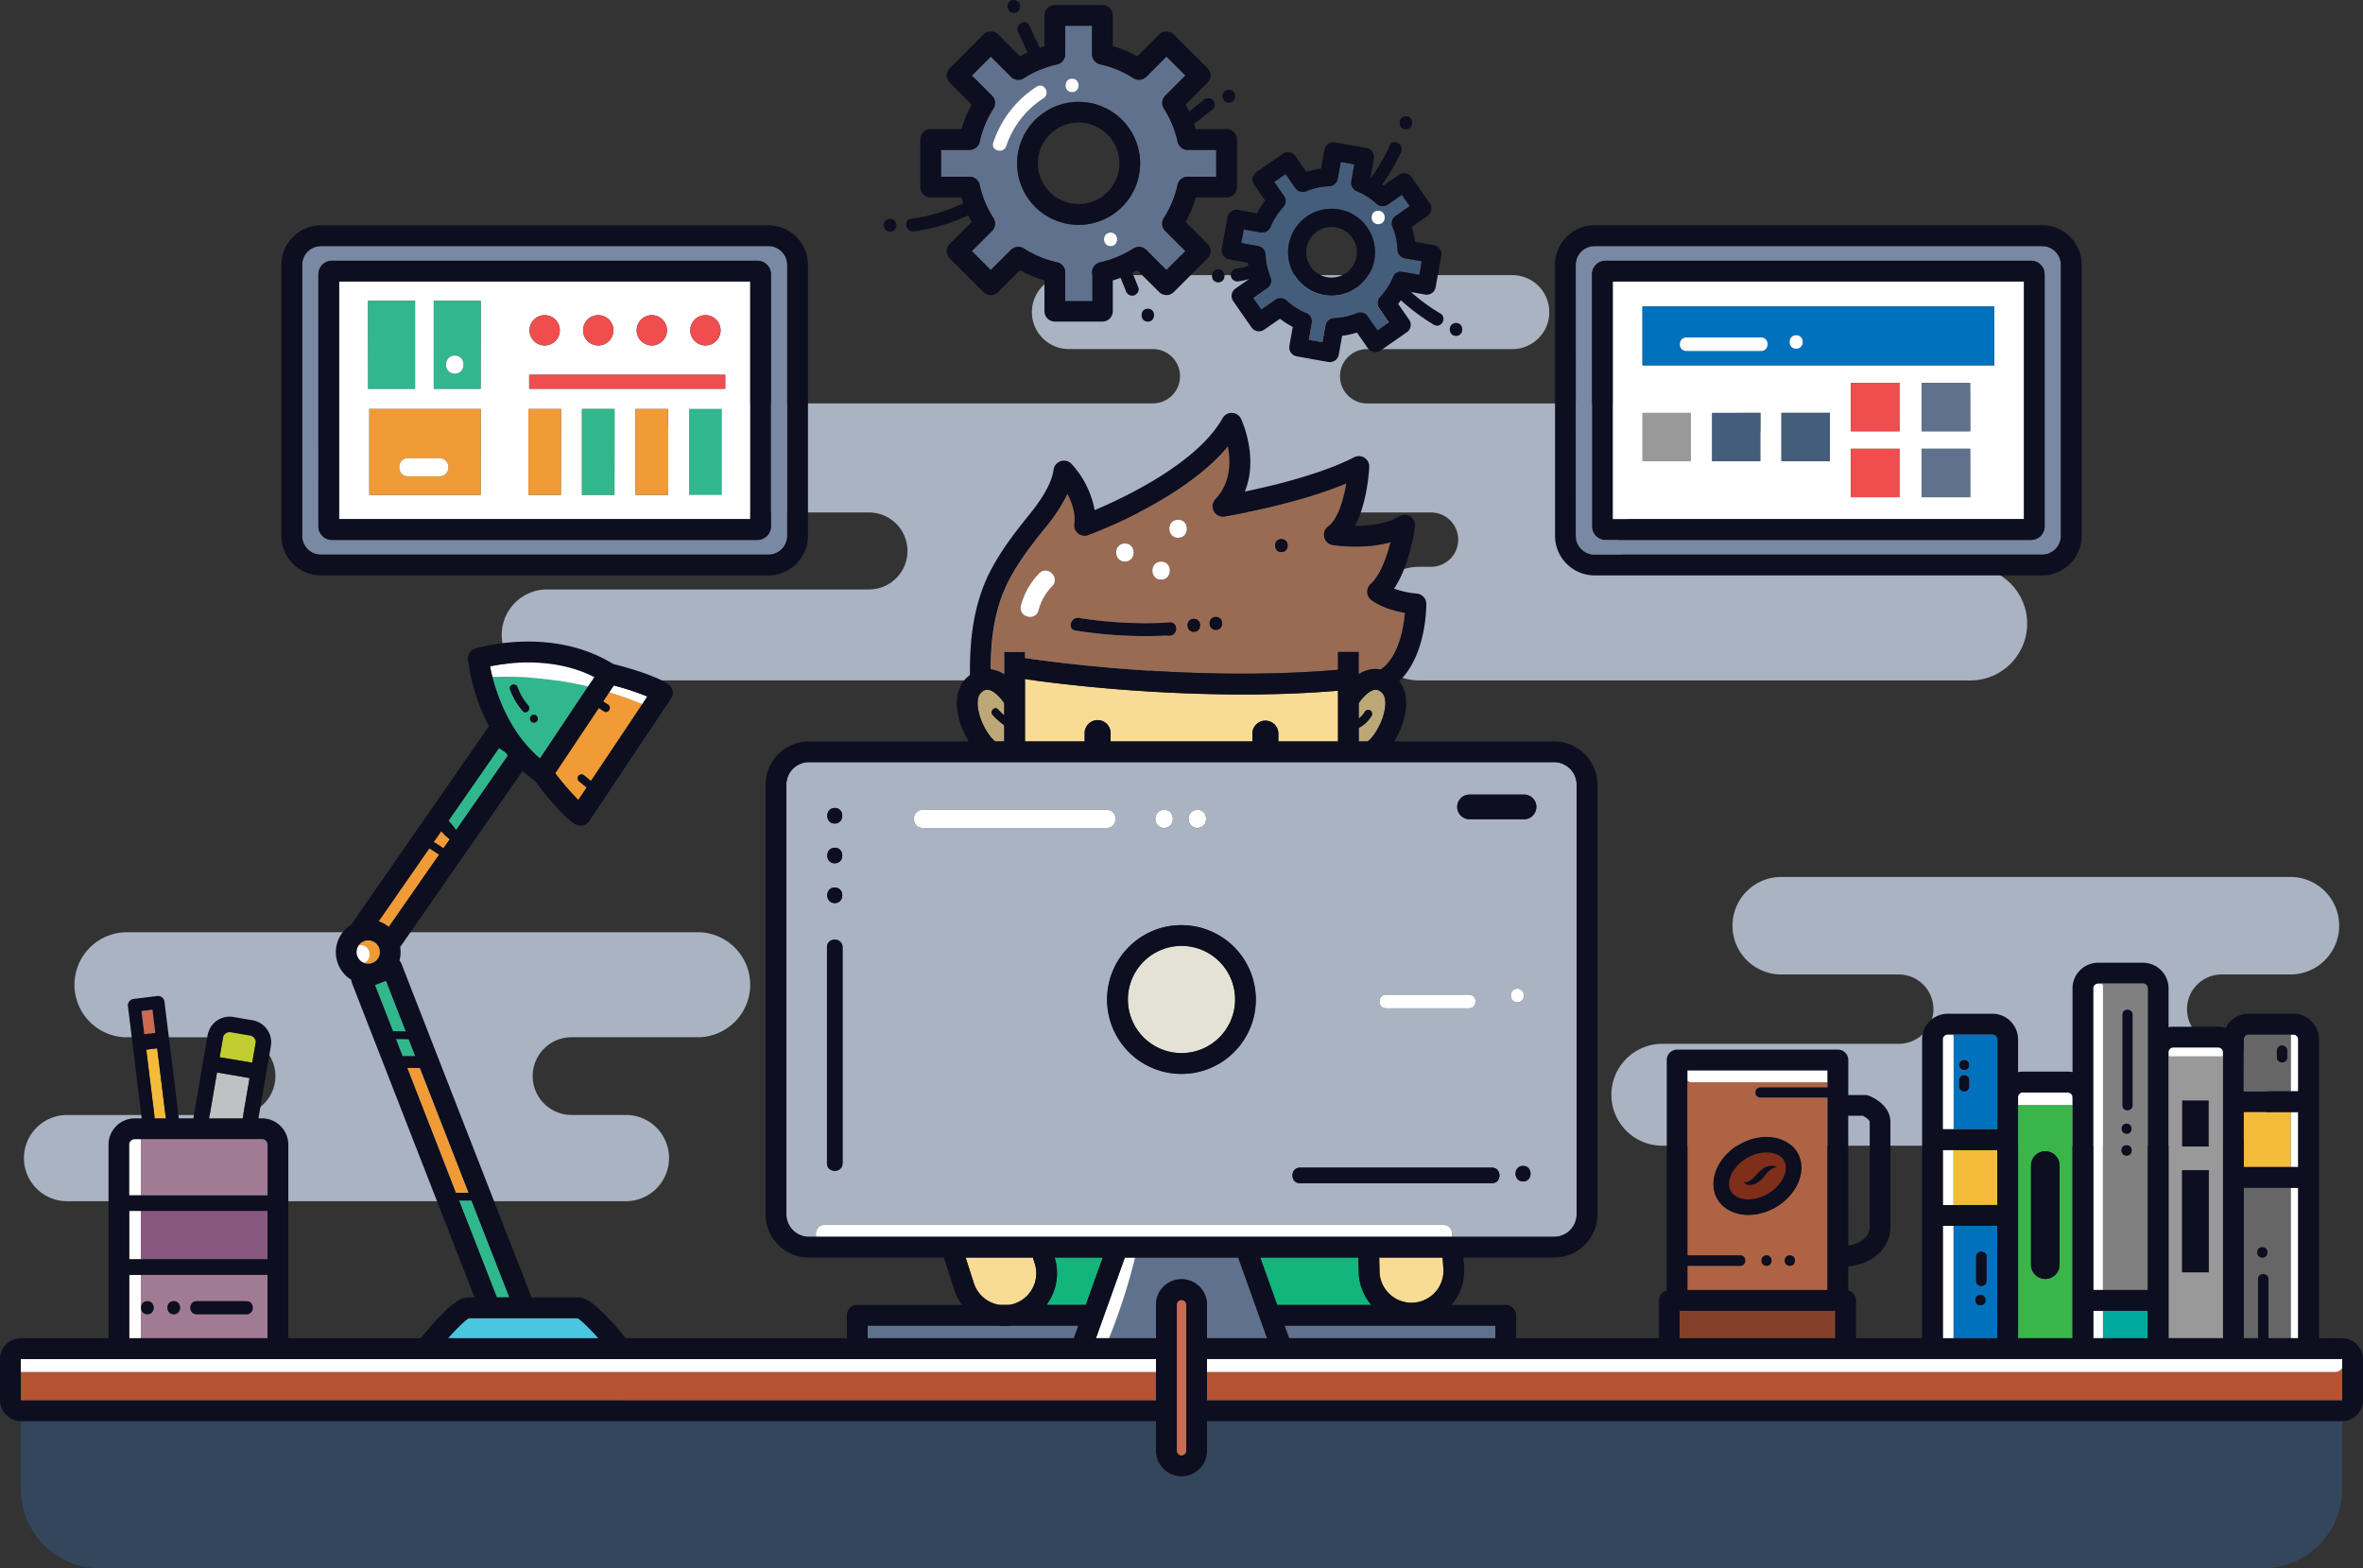 <svg xmlns="http://www.w3.org/2000/svg" viewBox="0 0 1043.74 692.78"><rect x="0" y="0" width="1043.74" height="692.78" fill="#333333" stroke="none"/><defs><style>.cls-1{fill:#a9b3c1;}.cls-2{fill:#33465c;}.cls-3{fill:none;}.cls-4{fill:#60718d;}.cls-5{fill:#996b53;}.cls-6{fill:#12b57b;}.cls-7{fill:#bca877;}.cls-8{fill:#ae6344;}.cls-9{fill:#e3e2d5;}.cls-10{fill:#445d7b;}.cls-11{fill:#f8db94;}.cls-12{fill:#00a99d;}.cls-13{fill:#f4bb3a;}.cls-14{fill:#39b54a;}.cls-15{fill:#7f2e19;}.cls-16{fill:#999;}.cls-17{fill:#666;}.cls-18{fill:gray;}.cls-19{fill:#7989a3;}.cls-20{fill:#0071bc;}.cls-21{fill:#fff;}.cls-22{fill:#85402a;}.cls-23{fill:#f09b36;}.cls-24{fill:#a17a94;}.cls-25{fill:#31b78d;}.cls-26{fill:#4ac6e0;}.cls-27{fill:#ca6a4f;}.cls-28{fill:#895881;}.cls-29{fill:#bec0c2;}.cls-30{fill:#c2ce2f;}.cls-31{fill:#b55232;}.cls-32{fill:#ef4d4e;}.cls-33{fill:#0d0e1f;}</style></defs><g id="Layer_2" data-name="Layer 2"><g id="Layer_6" data-name="Layer 6"><path class="cls-1" d="M714.74,238.39h0a12,12,0,0,1,12-12h29.8a24.08,24.08,0,0,0,24.09-24.09h0a24.09,24.09,0,0,0-24.09-24.09H603.88a12,12,0,0,1-12-12h0a12,12,0,0,1,12-12H668a16.33,16.33,0,0,0,16.33-16.33h0A16.33,16.33,0,0,0,668,121.53H472.12a16.33,16.33,0,0,0-16.33,16.33h0a16.33,16.33,0,0,0,16.33,16.33h37.1a12,12,0,0,1,12,12h0a12,12,0,0,1-12,12H314.35a24.09,24.09,0,0,0-24.08,24.09h0a24.08,24.08,0,0,0,24.08,24.09h69.48a17,17,0,0,1,17,17h0a17,17,0,0,1-17,17H241.69a20.08,20.08,0,0,0-20.08,20.08h0a20.08,20.08,0,0,0,20.08,20.08H495.48a20.08,20.08,0,0,0,20.08-20.08h0a20.08,20.08,0,0,0-20.08-20.08h-7a17,17,0,0,1-17-17h0a17,17,0,0,1,17-17H632.09a12,12,0,0,1,12,12h0a12,12,0,0,1-12,12h-5a25.1,25.1,0,0,0-25.1,25.1h0a25.1,25.1,0,0,0,25.1,25.1H870.3a25.1,25.1,0,0,0,25.1-25.1h0a25.1,25.1,0,0,0-25.1-25.1H726.75A12,12,0,0,1,714.74,238.39Z"/><path class="cls-1" d="M331.37,435h0a23.2,23.2,0,0,0-23.2-23.21H56.09A23.21,23.21,0,0,0,32.89,435h0a23.2,23.2,0,0,0,23.2,23.2h48.4a17.16,17.16,0,0,1,17.16,17.17h0a17.16,17.16,0,0,1-17.16,17.16H29.57a19.05,19.05,0,0,0-19,19.05h0A19.05,19.05,0,0,0,29.57,530.6H276.45a19.05,19.05,0,0,0,19.06-19.05h0a19.05,19.05,0,0,0-19.06-19.05h-24a17.16,17.16,0,0,1-17.16-17.16h0a17.16,17.16,0,0,1,17.16-17.17h55.74A23.19,23.19,0,0,0,331.37,435Z"/><path class="cls-1" d="M1033.22,408.91h0a21.54,21.54,0,0,0-21.54-21.54H786.79a21.54,21.54,0,0,0-21.55,21.54h0a21.54,21.54,0,0,0,21.55,21.54h51.92A15.32,15.32,0,0,1,854,445.77h0a15.31,15.31,0,0,1-15.32,15.31H734.26a22.51,22.51,0,0,0-22.51,22.51h0a22.5,22.5,0,0,0,22.51,22.5H979.5a22.5,22.5,0,0,0,22.5-22.5v-1.8a20.71,20.71,0,0,0-20.7-20.71h0A15.31,15.31,0,0,1,966,445.77h0a15.32,15.32,0,0,1,15.32-15.32h30.38A21.54,21.54,0,0,0,1033.22,408.91Z"/><path class="cls-2" d="M9.17,618.61H1034.58a0,0,0,0,1,0,0v39.08a35.09,35.09,0,0,1-35.09,35.09H44.25A35.09,35.09,0,0,1,9.17,657.69V618.61A0,0,0,0,1,9.17,618.61Z"/></g><g id="Layer_5" data-name="Layer 5"><path class="cls-3" d="M586.17,122.4A11.18,11.18,0,0,0,597.32,105a11.07,11.07,0,0,0-7.2-4.61,11.15,11.15,0,0,0-13,9,11.18,11.18,0,0,0,9,13Z"/><path class="cls-3" d="M825.82,542.33V495.64c0-.79-1.5-2-3-2.77h-6.48V550.2C825.7,548.69,825.82,542.62,825.82,542.33Z"/><path class="cls-3" d="M476.43,90.13a18,18,0,1,0-18-18A18,18,0,0,0,476.43,90.13Z"/><path class="cls-4" d="M432.73,81.67a44.58,44.58,0,0,0,6.06,14.63,4.57,4.57,0,0,1-.61,5.72l-8.91,8.9,8.37,8.37,8.91-8.9a4.59,4.59,0,0,1,5.72-.62,44.21,44.21,0,0,0,14.63,6.07,4.58,4.58,0,0,1,3.61,4.48v12.59h11.84V120.32a4.58,4.58,0,0,1,3.61-4.48,44.3,44.3,0,0,0,14.63-6.07,4.59,4.59,0,0,1,5.72.62l8.9,8.9,8.38-8.37-8.91-8.9a4.57,4.57,0,0,1-.61-5.72,44.58,44.58,0,0,0,6.06-14.63,4.58,4.58,0,0,1,4.48-3.61H537.2V66.22H524.61a4.58,4.58,0,0,1-4.48-3.61A44.4,44.4,0,0,0,514.07,48a4.57,4.57,0,0,1,.61-5.72l8.91-8.91L515.21,25l-8.9,8.91a4.59,4.59,0,0,1-5.72.61A44.49,44.49,0,0,0,486,28.44,4.59,4.59,0,0,1,482.35,24V11.37H470.51V24a4.59,4.59,0,0,1-3.61,4.48,44.4,44.4,0,0,0-14.63,6.06,4.59,4.59,0,0,1-5.72-.61L437.64,25l-8.37,8.37,8.91,8.91a4.57,4.57,0,0,1,.61,5.72,44.4,44.4,0,0,0-6.06,14.63,4.58,4.58,0,0,1-4.48,3.61H415.66V78.06h12.59A4.58,4.58,0,0,1,432.73,81.67Zm57.81,27.06c-3.87,0-3.86-6,0-6S494.4,108.73,490.54,108.73Zm-17-74c3.86,0,3.86,6,0,6S469.68,34.73,473.54,34.73ZM476.43,45a27.16,27.16,0,1,1-27.16,27.16A27.19,27.19,0,0,1,476.43,45ZM438.7,63a46.72,46.72,0,0,1,19.19-24.69c3.25-2.11,6.26,3.09,3,5.18a40.18,40.18,0,0,0-16.44,21.11C443.26,68.19,437.46,66.62,438.7,63Z"/><path class="cls-5" d="M443.58,297.82V288h9.16v2.69c15.77,2.3,77.66,10.37,138.26,5.18V288h9.16v9.8a15,15,0,0,1,5.29-2.13,12.09,12.09,0,0,1,4.52.05c8-5.86,10.1-18.55,10.64-25-9.89-1.71-14.46-5.37-15-5.83a4.58,4.58,0,0,1-.14-6.87c4.32-4,7.18-12,8.81-18.55-12,3.37-24.88,1.35-25.55,1.24a4.58,4.58,0,0,1-1.94-8.24c4.09-2.94,6.66-11.36,7.92-18.88-22.44,9.38-52.37,14.29-53.78,14.52a4.58,4.58,0,0,1-4-7.68c6.79-7.16,6.76-16.52,5.51-23.18-19.59,23.6-59.85,38.36-61.74,39.05a4.58,4.58,0,0,1-6.1-4.92c.55-4.12-.83-8.92-3-13.18a75,75,0,0,1-9.92,15.06c-5.37,6.61-10.93,13.82-15.28,21.77-7.24,13.23-8.69,27.61-8.72,40.53l.7.1A15,15,0,0,1,443.58,297.82ZM566,238.13c3.7,0,3.69,5.73,0,5.73S562.3,238.13,566,238.13ZM537.05,272.5c3.69,0,3.69,5.73,0,5.73S533.37,272.5,537.05,272.5Zm-9.74.86c3.7,0,3.69,5.73,0,5.73S523.63,273.36,527.31,273.36Zm-6.94-43.8c5.16,0,5.15,8,0,8S515.22,229.56,520.37,229.56Zm-7.5,18.5c5.16,0,5.15,8,0,8S507.72,248.06,512.87,248.06Zm-16-8c5.16,0,5.15,8,0,8S491.72,240.06,496.87,240.06ZM476.5,273a188.52,188.52,0,0,0,40.21,2c3.69-.2,3.66,5.53,0,5.73A196.37,196.37,0,0,1,475,278.53C471.34,278,472.89,272.43,476.5,273ZM451,267.48a31.94,31.94,0,0,1,8.11-14.22c3.61-3.69,9.26,2,5.66,5.65a23.76,23.76,0,0,0-6.06,10.7C457.34,274.59,449.62,272.47,451,267.48Z"/><path class="cls-6" d="M479.61,576.41l7.49-20.91H465.83a23.28,23.28,0,0,1-3.61,20.91Z"/><polygon class="cls-4" points="569.4 591.11 660.51 591.11 660.51 585.58 567.42 585.58 569.4 591.11"/><path class="cls-7" d="M600.16,321.55v5.95H604c1.78-.88,6.52-7.19,7.69-14.33.32-2,.57-5.64-1.49-7.36a3.64,3.64,0,0,0-3.15-1.1c-2.56.45-5.41,3.71-6.91,5.89v6.84a10.81,10.81,0,0,0,2.7-3,1.72,1.72,0,0,1,3,1.74A14.29,14.29,0,0,1,600.16,321.55Z"/><path class="cls-6" d="M605.72,576.41a23.07,23.07,0,0,1-5.54-14.16L600,555.5H556.64l7.49,20.91Z"/><path class="cls-1" d="M364.2,541.06H637.54c3.13,0,4.35,3,3.67,5.28h45.27a10,10,0,0,0,9.93-9.93V346.59a10,10,0,0,0-9.93-9.93H357.26a10,10,0,0,0-9.93,9.93V536.41a10,10,0,0,0,9.93,9.93h3.27C359.86,544,361.07,541.06,364.2,541.06Zm306-104.33c3.87,0,3.87,6,0,6S666.34,436.73,670.2,436.73Zm2.53,85.16c-4.43,0-4.42-6.87,0-6.87S677.15,521.89,672.73,521.89ZM649.34,351H673.4a5.45,5.45,0,0,1,0,10.89H649.34a5.45,5.45,0,1,1,0-10.89ZM612.2,439.4h36.67c3.87,0,3.86,6,0,6H612.2C608.34,445.4,608.34,439.4,612.2,439.4Zm-38,76.38H659c4.43,0,4.42,6.88,0,6.88H574.19C569.76,522.66,569.77,515.78,574.19,515.78Zm-45.32-158c5.16,0,5.15,8,0,8S523.72,357.73,528.87,357.73Zm-14.67,0c5.16,0,5.15,8,0,8S509.06,357.73,514.2,357.73Zm7.67,50.92A32.85,32.85,0,1,1,489,441.5,32.89,32.89,0,0,1,521.87,408.65ZM407.54,357.73h81.33c5.16,0,5.15,8,0,8H407.54C402.38,365.73,402.39,357.73,407.54,357.73Zm-38.82-.83c4.43,0,4.42,6.88,0,6.88S364.3,356.9,368.72,356.9Zm0,17.57c4.43,0,4.42,6.88,0,6.88S364.3,374.47,368.72,374.47Zm0,17.57c4.43,0,4.42,6.88,0,6.88S364.3,392,368.72,392Zm-3.44,26.35c0-4.43,6.88-4.42,6.88,0v95.48c0,4.43-6.88,4.43-6.88,0Z"/><path class="cls-8" d="M745.39,472.82h-.06v.06Z"/><path class="cls-8" d="M745.33,477.25v77.3h23.3c3,0,2.94,4.58,0,4.58h-23.3v10.69H807.2v-85H777.6c-3,0-3-4.59,0-4.59h29.6v-2.2H747.37A2.75,2.75,0,0,1,745.33,477.25Zm34.94,81.88c-2.95,0-2.94-4.58,0-4.58S783.22,559.13,780.27,559.13Zm10.32,0c-3,0-3-4.58,0-4.58S793.54,559.13,790.59,559.13Zm-22.35-53.61c9.76-5.63,21.3-4,25.72,3.67s.08,18.48-9.68,24.11a24.18,24.18,0,0,1-12,3.35c-5.85,0-11-2.43-13.7-7C754.15,522,758.49,511.15,768.24,505.52Z"/><path class="cls-9" d="M521.87,465.18a23.68,23.68,0,1,0-23.68-23.68A23.7,23.7,0,0,0,521.87,465.18Z"/><path class="cls-10" d="M548.28,107.35l7.42,1.33a4,4,0,0,1,3.3,3.8,28.79,28.79,0,0,0,2.21,10.09,4,4,0,0,1-1.41,4.83l-6.2,4.31,3.49,5,6.2-4.31a4,4,0,0,1,5,.35,28.85,28.85,0,0,0,8.68,5.58,4,4,0,0,1,2.42,4.41l-1.33,7.43,6,1.08,1.34-7.43a4,4,0,0,1,3.8-3.3,28.74,28.74,0,0,0,10.08-2.21,4,4,0,0,1,4.83,1.42l4.31,6.19,5-3.49-4.31-6.19a4,4,0,0,1,.36-5,28.82,28.82,0,0,0,5.57-8.68,4,4,0,0,1,4.42-2.42l7.42,1.33,1.08-6-7.42-1.33a4,4,0,0,1-3.3-3.81,29,29,0,0,0-2.21-10.08,4,4,0,0,1,1.41-4.83l6.2-4.31-3.49-5L613,90.38a4,4,0,0,1-5-.35,28.83,28.83,0,0,0-8.69-5.58A4,4,0,0,1,596.87,80l1.34-7.43-6-1.08L590.86,79a4,4,0,0,1-3.8,3.3A28.83,28.83,0,0,0,577,84.46a4,4,0,0,1-4.83-1.41l-4.31-6.19-5,3.49,4.31,6.19a4,4,0,0,1-.36,5,29,29,0,0,0-5.58,8.69,4,4,0,0,1-4.41,2.42l-7.42-1.33Zm60.47-14.29c3.86,0,3.86,6,0,6S604.89,93.06,608.75,93.06Zm-39.5,15a19.2,19.2,0,1,1,18.9,22.59,19.7,19.7,0,0,1-3.4-.3A19.2,19.2,0,0,1,569.25,108Z"/><path class="cls-11" d="M591,327.5V305.09c-14.26,1.19-28.57,1.67-42.34,1.67A715.7,715.7,0,0,1,452.74,300V327.5H479.1v-3.44a5.73,5.73,0,1,1,11.45,0v3.44h62.64v-3.44a5.73,5.73,0,1,1,11.46,0v3.44Z"/><path class="cls-7" d="M439.72,327.5h3.86v-7.18a28.5,28.5,0,0,1-5.12-4.51c-1.47-1.65,1-4.08,2.43-2.43a25.35,25.35,0,0,0,2.69,2.6V310.6c-1.5-2.18-4.35-5.44-6.91-5.89a3.63,3.63,0,0,0-3.14,1.1c-2.06,1.72-1.82,5.35-1.49,7.36C433.2,320.31,437.94,326.62,439.72,327.5Z"/><path class="cls-11" d="M609.2,555.5l.14,6.47A14.13,14.13,0,0,0,624,575.45a14.14,14.14,0,0,0,13.58-14.6l-.39-5.35Z"/><path class="cls-12" d="M948.67,591.11V579h-19.8v12.12Z"/><path class="cls-13" d="M1011.87,491.22H991.06v24.3h20.81Z"/><path class="cls-14" d="M891.38,488.06V591.11h24.06v-103H891.38Zm18.33,70.59a6.3,6.3,0,1,1-12.6,0V514.83a6.3,6.3,0,0,1,12.6,0Z"/><path class="cls-15" d="M780.85,527.35c6.36-3.68,9.64-10.42,7.16-14.72-1.38-2.38-4.28-3.6-7.67-3.6a17.68,17.68,0,0,0-8.66,2.44c-6.36,3.68-9.64,10.42-7.16,14.72S774.48,531,780.85,527.35Zm-10.1-5.14a4.18,4.18,0,0,0,1.48-.35,7.43,7.43,0,0,0,1.88-1.23c.62-.55,1.3-1.32,2.09-2.18a14.08,14.08,0,0,1,2.72-2.37,7,7,0,0,1,3-1.1,4.65,4.65,0,0,1,2.21.27,3,3,0,0,1,.71.38,4.59,4.59,0,0,0-.78.09,4.88,4.88,0,0,0-1.73.73,9.55,9.55,0,0,0-1.85,1.65c-.6.67-1.23,1.52-2,2.4a9.91,9.91,0,0,1-2.87,2.23,6,6,0,0,1-3.07.63,3.6,3.6,0,0,1-1.89-.68,3.53,3.53,0,0,1-.38-.36l-.11-.13A4.12,4.12,0,0,0,770.75,522.21Z"/><path class="cls-16" d="M958.87,466.56a3.06,3.06,0,0,1-1-.18V591.11h24.06V466.39a3.2,3.2,0,0,1-1,.17ZM975.59,562H963.85V516.93h11.74Zm0-55.57H963.85V486.09h11.74Z"/><path class="cls-17" d="M1011.87,457.06s0-.06,0-.09H993.21a2.15,2.15,0,0,0-2.15,2.15v22.94h20.81ZM1008,469.28a2.31,2.31,0,0,1-2.29-2.29v-2.86a2.29,2.29,0,1,1,4.58,0V467A2.32,2.32,0,0,1,1008,469.28Z"/><path class="cls-17" d="M997.36,565.05c0-2.95,4.58-2.95,4.58,0v26.06h9.93V524.69H991.06v66.42h6.3Zm1.91-14.13c3,0,3,4.58,0,4.58S996.32,550.92,999.27,550.92Z"/><path class="cls-18" d="M928.87,436.06V569.82h19.8V436.58a2.16,2.16,0,0,0-2.15-2.15H928.4A2.9,2.9,0,0,1,928.87,436.06Zm8.53,12.12c0-2.95,4.58-2.95,4.58,0v40.1c0,3-4.58,3-4.58,0Zm1.91,48.13c3,0,3,4.58,0,4.58S936.36,496.31,939.31,496.31Zm0,9.54c3,0,3,4.59,0,4.59S936.36,505.85,939.31,505.85Z"/><path class="cls-19" d="M141.76,245H339.41a8.32,8.32,0,0,0,8.31-8.31V117a8.31,8.31,0,0,0-8.31-8.3H141.76a8.31,8.31,0,0,0-8.3,8.3V236.69A8.31,8.31,0,0,0,141.76,245Zm-1.14-123.83a6,6,0,0,1,6-6H334.54a6,6,0,0,1,6,6V232.49a6,6,0,0,1-6,6H146.63a6,6,0,0,1-6-6Z"/><path class="cls-20" d="M862.87,458.06v40.73h19.34V459.12a2.15,2.15,0,0,0-2.15-2.15H862.67A3.07,3.07,0,0,1,862.87,458.06Zm4.73,10.08c3,0,2.95,4.58,0,4.58S864.66,468.14,867.6,468.14ZM865.31,477a2.3,2.3,0,0,1,4.59,0v2.86a2.3,2.3,0,0,1-4.59,0Z"/><path class="cls-20" d="M882.21,591.11V541.42H862.87v49.69Zm-7.44-14.55c-3,0-2.95-4.59,0-4.59S877.71,576.56,874.77,576.56Zm-1.91-21.44c0-3,4.58-3,4.58,0v10.69c0,3-4.58,3-4.58,0Z"/><path class="cls-21" d="M331.39,124.32H149.79v105h181.6Zm-19.8,14.89a6.69,6.69,0,1,1-6.69,6.69A6.7,6.7,0,0,1,311.59,139.21Zm-23.67,0a6.69,6.69,0,1,1-6.69,6.69A6.69,6.69,0,0,1,287.92,139.21Zm-23.67,0a6.69,6.69,0,1,1-6.69,6.69A6.69,6.69,0,0,1,264.25,139.21Zm-23.66,0a6.69,6.69,0,1,1-6.69,6.69A6.7,6.7,0,0,1,240.59,139.21Zm-78-6.3h20.73v38.82H162.63Zm49.69,85.65H163.13v-37.9h49.19Zm0-46.83H191.59V132.91h20.73Zm35.46,46.83H233.4v-37.9h14.38Zm23.66,0H257.06v-37.9h14.38Zm23.67,0H280.73v-37.9h14.38Zm23.67,0H304.4v-37.9h14.38Zm1.59-46.83h-86.6v-6.17h86.6Z"/><path class="cls-13" d="M882.21,532.25V508H862.87v24.3Z"/><rect class="cls-22" x="741.89" y="578.99" width="68.75" height="12.12"/><path class="cls-23" d="M167.79,420.58a5.16,5.16,0,0,0-9.43-2.89,4,4,0,0,1,1-.13c4.67,0,5.09,6.54,1.31,7.78a5.06,5.06,0,0,0,1.95.39A5.16,5.16,0,0,0,167.79,420.58Z"/><path class="cls-21" d="M894,124.32H712.35v105H894ZM746.87,203.75H725.48V182.37h21.39Zm30.69,0H756.18V182.37h21.38Zm30.7,0H786.87V182.37h21.39ZM839,219.63H817.56V198.24H839Zm0-29.13H817.56V169.12H839Zm31.25,29.13H848.81V198.24H870.2Zm0-29.13H848.81V169.12H870.2Zm10.63-29.12H725.48v-26H880.83Z"/><path class="cls-23" d="M185.43,471.72H179.9l21.5,55.14h5.53Z"/><path class="cls-24" d="M62.13,591.11h56.05v-28h-56V590.4A4.07,4.07,0,0,1,62.13,591.11Zm24.73-16.32h22c3.7,0,3.69,5.73,0,5.73h-22C83.17,580.52,83.18,574.79,86.86,574.79Zm-10.12,0c3.7,0,3.69,5.73,0,5.73S73.06,574.79,76.74,574.79Zm-11.65,0c3.7,0,3.69,5.73,0,5.73S61.41,574.79,65.09,574.79Z"/><path class="cls-25" d="M180.49,459.05l-5.56-.08,2.9,7.45h5.53Z"/><path class="cls-25" d="M170.45,433.32l-4.8,1.87,7.93,20.32,5.56.09Z"/><path class="cls-26" d="M255.05,582.24h-47.9c-1.6.82-5.22,4.33-9.28,8.87h66.46C260.28,586.57,256.66,583.06,255.05,582.24Z"/><path class="cls-25" d="M225,573.07,208.27,530.3h-5.53l16.68,42.77Z"/><polygon class="cls-13" points="68.35 494.01 73.26 494.01 69.44 463.06 64.6 463.66 68.35 494.01"/><rect class="cls-27" x="63.11" y="446.26" width="4.87" height="10.31" transform="translate(-54.8 11.43) rotate(-7.04)"/><path class="cls-28" d="M118.18,556.27V534.88h-56v21.39Z"/><polygon class="cls-29" points="110.24 476.2 95.85 473.73 92.37 494.01 107.18 494.01 110.24 476.2"/><path class="cls-30" d="M112.86,460.93a3,3,0,0,0-2.46-3.47L102,456a3,3,0,0,0-3.48,2.45L97,467l14.38,2.47Z"/><path class="cls-19" d="M704.33,245H902a8.31,8.31,0,0,0,8.3-8.31V117a8.31,8.31,0,0,0-8.3-8.3H704.33A8.31,8.31,0,0,0,696,117V236.69A8.31,8.31,0,0,0,704.33,245Zm-1.14-123.83a6,6,0,0,1,6-6H897.11a6,6,0,0,1,6,6V232.49a6,6,0,0,1-6,6H709.2a6,6,0,0,1-6-6Z"/><path class="cls-31" d="M1031.27,606.06H533.14v12.55h501.3a.15.15,0,0,0,.14-.15V604.23A3.64,3.64,0,0,1,1031.27,606.06Z"/><path class="cls-24" d="M62.2,528h56V505.66a2.48,2.48,0,0,0-2.48-2.48H62.2Z"/><path class="cls-11" d="M426.52,555.5l3.62,11.27a14.11,14.11,0,0,0,11.35,9.64h4.22a13.29,13.29,0,0,0,2.21-.5,14.15,14.15,0,0,0,9.14-17.77l-.85-2.64Z"/><path class="cls-23" d="M269.11,305.8l-2.73,4.09,2.17,1.38c1.87,1.18.14,4.15-1.73,3l-2.35-1.49-6.3,9.45-12.93,19.36a117.64,117.64,0,0,0,10.21,11.83l3.7-5.54a2.64,2.64,0,0,1-.35-.23L255.65,345a1.74,1.74,0,0,1,0-2.43,1.77,1.77,0,0,1,2.43,0l3,2.41,22.7-34Q276.52,308,269.11,305.8Z"/><path class="cls-4" d="M533.14,576.32v14.79h26.52L546.91,555.5H501.4a265.86,265.86,0,0,1-11.51,35.61H510.6V576.32a11.27,11.27,0,1,1,22.54,0Z"/><path class="cls-4" d="M476.32,585.58h-30a22.72,22.72,0,0,1-2.72.18,22.29,22.29,0,0,1-2.71-.18H383.23v5.53h91.11Z"/><path class="cls-23" d="M195.83,374.81l2.84-4.09a28.89,28.89,0,0,1-3.79-3.54l-3.29,4.74,3.75,2.43A1.81,1.81,0,0,1,195.83,374.81Z"/><path class="cls-25" d="M217.49,299c2.45,9.57,8.19,25.14,21,36.05l21.24-31.81A159.08,159.08,0,0,0,217.49,299Zm13.41,15.05a29.86,29.86,0,0,1-5.61-9.57c-.75-2.09,2.57-3,3.31-.91a25.24,25.24,0,0,0,4.73,8C234.78,313.32,232.35,315.76,230.9,314.08Zm4.92,5.11a1.72,1.72,0,0,1,0-3.44A1.72,1.72,0,0,1,235.82,319.19Z"/><path class="cls-31" d="M509.87,606.06H9.17v12.4a.14.14,0,0,0,.13.15H510.6V606A4.21,4.21,0,0,1,509.87,606.06Z"/><path class="cls-25" d="M224.39,333.71c-.36-.44-.7-.88-1-1.32l-2.94-2-22.32,32.13a47.53,47.53,0,0,1,3.39,4.12Z"/><path class="cls-23" d="M194,377.49a1.46,1.46,0,0,1-.35-.18l-4-2.57L167.21,407a14.26,14.26,0,0,1,4.5,2.49Z"/><path class="cls-27" d="M521.87,574.22a2.1,2.1,0,0,0-2.1,2.1v64.54a2.1,2.1,0,0,0,4.2,0V576.32A2.1,2.1,0,0,0,521.87,574.22Z"/><rect class="cls-25" x="162.63" y="132.91" width="20.73" height="38.82"/><path class="cls-25" d="M191.59,171.73h20.73V132.91H191.59Zm9.28-14.67c5.16,0,5.15,8,0,8S195.72,157.06,200.87,157.06Z"/><path class="cls-23" d="M163.13,218.56h49.19v-37.9H163.13ZM180.2,202.4h14c5.16,0,5.15,8,0,8h-14C175.05,210.4,175.06,202.4,180.2,202.4Z"/><rect class="cls-32" x="233.77" y="165.56" width="86.6" height="6.17"/><circle class="cls-32" cx="240.59" cy="145.9" r="6.69" transform="translate(-4.67 7.99) rotate(-1.88)"/><circle class="cls-32" cx="264.25" cy="145.9" r="6.69"/><circle class="cls-32" cx="287.92" cy="145.9" r="6.69"/><path class="cls-32" d="M311.59,152.59a6.69,6.69,0,1,0-6.69-6.69A6.69,6.69,0,0,0,311.59,152.59Z"/><rect class="cls-23" x="233.4" y="180.66" width="14.38" height="37.9"/><rect class="cls-25" x="257.06" y="180.66" width="14.38" height="37.9"/><rect class="cls-23" x="280.73" y="180.66" width="14.38" height="37.9"/><rect class="cls-25" x="304.4" y="180.66" width="14.38" height="37.9"/><path class="cls-20" d="M725.48,161.38H880.83v-26H725.48Zm67.89-13.32c3.87,0,3.86,6,0,6S789.51,148.06,793.37,148.06Zm-48.5,1h33c3.87,0,3.86,6,0,6h-33C741,155.06,741,149.06,744.87,149.06Z"/><rect class="cls-16" x="725.48" y="182.37" width="21.39" height="21.39"/><rect class="cls-10" x="756.18" y="182.37" width="21.39" height="21.39"/><rect class="cls-10" x="786.87" y="182.37" width="21.39" height="21.39"/><rect class="cls-32" x="817.56" y="169.12" width="21.39" height="21.39"/><rect class="cls-4" x="848.81" y="169.12" width="21.39" height="21.39"/><rect class="cls-32" x="817.56" y="198.24" width="21.39" height="21.39"/><rect class="cls-4" x="848.81" y="198.24" width="21.39" height="21.39"/><path class="cls-21" d="M62.2,590.4V563.14H57.07v28h5.06A4.07,4.07,0,0,0,62.2,590.4Z"/><path class="cls-21" d="M62.2,534.88H57.07v21.39H62.2Z"/><path class="cls-21" d="M59.56,503.18a2.49,2.49,0,0,0-2.49,2.48V528H62.2V503.18Z"/><path class="cls-21" d="M509.87,606.06a4.21,4.21,0,0,0,.73-.07v-5.71H9.3a.13.13,0,0,0-.13.14v5.64h500.7Z"/><path class="cls-21" d="M1031.27,606.06a3.64,3.64,0,0,0,3.31-1.83v-3.81a.14.14,0,0,0-.14-.14H533.14v5.78h498.13Z"/><path class="cls-21" d="M407.54,365.73h81.33c5.15,0,5.16-8,0-8H407.54C402.39,357.73,402.38,365.73,407.54,365.73Z"/><path class="cls-21" d="M514.2,365.73c5.15,0,5.16-8,0-8S509.05,365.73,514.2,365.73Z"/><path class="cls-21" d="M528.87,365.73c5.15,0,5.16-8,0-8S523.72,365.73,528.87,365.73Z"/><path class="cls-21" d="M458.66,269.61a23.76,23.76,0,0,1,6.06-10.7c3.6-3.68-2.05-9.34-5.66-5.65A31.94,31.94,0,0,0,451,267.48C449.62,272.47,457.34,274.59,458.66,269.61Z"/><path class="cls-21" d="M496.87,248.06c5.15,0,5.16-8,0-8S491.72,248.06,496.87,248.06Z"/><path class="cls-21" d="M520.37,237.56c5.15,0,5.16-8,0-8S515.22,237.56,520.37,237.56Z"/><path class="cls-21" d="M512.87,256.06c5.15,0,5.16-8,0-8S507.72,256.06,512.87,256.06Z"/><path class="cls-21" d="M637.54,541.06H364.2c-3.13,0-4.34,3-3.67,5.28H641.21C641.89,544,640.67,541.06,637.54,541.06Z"/><path class="cls-21" d="M496.84,555.5l-12.76,35.61h5.81A265.86,265.86,0,0,0,501.4,555.5Z"/><path class="cls-21" d="M180.2,210.4h14c5.15,0,5.16-8,0-8h-14C175.06,202.4,175.05,210.4,180.2,210.4Z"/><path class="cls-21" d="M200.87,165.06c5.15,0,5.16-8,0-8S195.72,165.06,200.87,165.06Z"/><path class="cls-21" d="M285.93,307.72a116.09,116.09,0,0,0-14.84-4.89l-2,3q7.41,2.24,14.63,5.21Z"/><path class="cls-21" d="M259.78,303.27l2.76-4.14c-17.82-9.13-37.86-6.48-46.1-4.78.25,1.3.59,2.88,1.05,4.68A159.08,159.08,0,0,1,259.78,303.27Z"/><path class="cls-21" d="M159.37,417.56a4,4,0,0,0-1,.13,5.14,5.14,0,0,0,2.32,7.65C164.46,424.1,164,417.56,159.37,417.56Z"/><path class="cls-21" d="M444.48,64.55a40.18,40.18,0,0,1,16.44-21.11c3.23-2.09.22-7.29-3-5.18A46.72,46.72,0,0,0,438.7,63C437.46,66.62,443.26,68.19,444.48,64.55Z"/><path class="cls-21" d="M473.54,40.73c3.86,0,3.86-6,0-6S469.67,40.73,473.54,40.73Z"/><path class="cls-21" d="M490.54,102.73c-3.86,0-3.87,6,0,6S494.4,102.73,490.54,102.73Z"/><path class="cls-21" d="M608.75,99.06c3.86,0,3.86-6,0-6S604.88,99.06,608.75,99.06Z"/><path class="cls-21" d="M744.87,155.06h33c3.86,0,3.87-6,0-6h-33C741,149.06,741,155.06,744.87,155.06Z"/><path class="cls-21" d="M793.37,154.06c3.86,0,3.87-6,0-6S789.5,154.06,793.37,154.06Z"/><path class="cls-21" d="M745.33,477.25a2.75,2.75,0,0,0,2,.81H807.2v-5.24H745.39l-.06.06Z"/><path class="cls-21" d="M862.67,457H860.3a2.15,2.15,0,0,0-2.15,2.15v39.67h4.72V458.06A3.07,3.07,0,0,0,862.67,457Z"/><path class="cls-21" d="M862.87,541.42h-4.72v49.69h4.72Z"/><path class="cls-21" d="M862.87,508h-4.72v24.3h4.72Z"/><path class="cls-21" d="M915.37,488.06h.07V484.7a2.14,2.14,0,0,0-2.15-2.14H893.53a2.14,2.14,0,0,0-2.15,2.14v3.36Z"/><path class="cls-21" d="M928.87,579h-4.26v12.12h4.26Z"/><path class="cls-21" d="M928.4,434.43h-1.65a2.15,2.15,0,0,0-2.14,2.15V569.82h4.26V436.06A2.9,2.9,0,0,0,928.4,434.43Z"/><path class="cls-21" d="M958.87,466.56h22a3.2,3.2,0,0,0,1-.17v-1.55a2.14,2.14,0,0,0-2.14-2.14H960a2.15,2.15,0,0,0-2.15,2.14v1.54A3.06,3.06,0,0,0,958.87,466.56Z"/><path class="cls-21" d="M1015.12,515.52v-24.3h-3.25v24.3Z"/><path class="cls-21" d="M1011.87,482.06h3.25V459.12A2.15,2.15,0,0,0,1013,457h-1.09s0,.06,0,.09Z"/><path class="cls-21" d="M1015.12,591.11V524.69h-3.25v66.42Z"/><path class="cls-21" d="M612.2,445.4h36.67c3.86,0,3.87-6,0-6H612.2C608.34,439.4,608.34,445.4,612.2,445.4Z"/><path class="cls-21" d="M670.2,436.73c-3.86,0-3.86,6,0,6S674.07,436.73,670.2,436.73Z"/><path class="cls-33" d="M1034.44,591.11h-10.15v-132A11.34,11.34,0,0,0,1013,447.8H993.21a11.33,11.33,0,0,0-10.1,6.24,11.29,11.29,0,0,0-3.36-.51H960a11.78,11.78,0,0,0-2.15.21V436.58a11.32,11.32,0,0,0-11.31-11.31H926.75a11.32,11.32,0,0,0-11.31,11.31v37a11.7,11.7,0,0,0-2.15-.21H893.53a11.7,11.7,0,0,0-2.15.21V459.12a11.34,11.34,0,0,0-11.32-11.32H860.3A11.33,11.33,0,0,0,849,459.12v132H819.8v-16.7a4.56,4.56,0,0,0-3.43-4.42V559.44C831,557.72,835,547.8,835,542.33V495.64c0-7.82-8.57-11.27-9.55-11.64a4.47,4.47,0,0,0-1.62-.3h-7.44V468.23a4.59,4.59,0,0,0-4.59-4.58h-71a4.58,4.58,0,0,0-4.59,4.58V570a4.56,4.56,0,0,0-3.43,4.42v16.7H669.67V581a4.59,4.59,0,0,0-4.58-4.59H641.17a23.18,23.18,0,0,0,5.57-16,.92.92,0,0,0,0-.16l-.35-4.76h40.1a19.11,19.11,0,0,0,19.09-19.09V346.59a19.11,19.11,0,0,0-19.09-19.09H615.87a41.26,41.26,0,0,0,3.29-6.86c2.94-8.11,2.51-15.13-1.08-19.79C630.14,289.22,630,267.72,630,266.7a4.58,4.58,0,0,0-4.14-4.49,39.66,39.66,0,0,1-10.1-2.2c6.87-10.21,9-25.44,9.24-27.42a4.57,4.57,0,0,0-6.88-4.51c-5.88,3.49-13.76,4.22-19.62,4.19,5.33-10,6.19-24,6.29-26a4.58,4.58,0,0,0-6.68-4.29c-14.27,7.38-35.65,12.54-48.26,15.15C556,202,548.55,185.81,548.16,185a4.58,4.58,0,0,0-8.13-.29c-11.22,19.91-43.18,35-56.53,40.63a41,41,0,0,0-10.21-20.41,4.59,4.59,0,0,0-7.89,2.46c-1.07,7.3-6.75,15-10.92,20.13-5.65,7-11.51,14.56-16.21,23.15-8.72,15.94-10,33.46-9.83,47.5-.26.19-.52.39-.78.61-5.37,4.47-6.49,12.45-3.08,21.87a40.61,40.61,0,0,0,3.3,6.86H357.26a19.11,19.11,0,0,0-19.09,19.09V536.41a19.11,19.11,0,0,0,19.09,19.09H416.9l4.51,14.08a23.31,23.31,0,0,0,3.54,6.83h-46.3a4.59,4.59,0,0,0-4.58,4.59v10.11h-97.7c-14.54-18-19.25-18-20.83-18H234.8L177.33,425.72a4.69,4.69,0,0,0-.89-1.41,14.35,14.35,0,0,0,.51-3.73,15.33,15.33,0,0,0-.19-2.27l54.08-77.81a61.14,61.14,0,0,0,5.5,4.47c2.2,3,10.93,14.59,17.55,19a4.57,4.57,0,0,0,2.55.77,5.26,5.26,0,0,0,.89-.08,4.57,4.57,0,0,0,2.92-1.95l36.13-54.15a4.56,4.56,0,0,0-1.26-6.35c-6.63-4.42-20.69-8-24.3-8.92-27.25-16.78-59.54-7.22-60.91-6.8a4.59,4.59,0,0,0-3.22,4.83A88.75,88.75,0,0,0,216,320.88a5,5,0,0,0-.52.6l-60.38,87a14.28,14.28,0,0,0,.09,24.33,4.52,4.52,0,0,0,.29,1.48l54.13,138.82h-2.92c-1.58,0-6.29,0-20.82,18H127.35V505.66A11.67,11.67,0,0,0,115.7,494h-1.55l5.49-31.91a9.91,9.91,0,0,0-8.07-11.42l-8.46-1.44A9.86,9.86,0,0,0,91.7,457.3L85.4,494H79l-6.36-51.56a2.88,2.88,0,0,0-1.09-1.9,2.83,2.83,0,0,0-2.11-.59L59,441.27a2.87,2.87,0,0,0-2.49,3.19L62.58,494h-3a11.66,11.66,0,0,0-11.65,11.65v85.45H9.3A9.32,9.32,0,0,0,0,600.42v18a9.32,9.32,0,0,0,9.3,9.32H510.6v13.08a11.27,11.27,0,0,0,22.54,0V627.78h501.3a9.32,9.32,0,0,0,9.3-9.32v-18A9.32,9.32,0,0,0,1034.44,591.11ZM816.37,492.87h6.48c1.47.74,3,2,3,2.77v46.69c0,.29-.12,6.36-9.45,7.87Zm-759.3,42h61.11v21.39H57.07Zm0,28.26h61.11v28H57.07Zm390.85,12.77a13.29,13.29,0,0,1-2.21.5h-4.22a14.11,14.11,0,0,1-11.35-9.64l-3.62-11.27h29.69l.85,2.64A14.15,14.15,0,0,1,447.92,575.91Zm17.91-20.41H487.1l-7.49,20.91H462.22A23.28,23.28,0,0,0,465.83,555.5Zm171.75,5.35a14.13,14.13,0,0,1-23.71,10.86,14,14,0,0,1-4.53-9.74l-.14-6.47h28ZM600,555.5l.15,6.75a23.07,23.07,0,0,0,5.54,14.16H564.13l-7.49-20.91ZM858.15,508h24.06v24.3H858.15Zm0,33.47h24.06v49.69H858.15Zm35.38-58.86h19.76a2.14,2.14,0,0,1,2.15,2.14V591.11H891.38V484.7A2.14,2.14,0,0,1,893.53,482.56ZM924.61,579h24.06v12.12H924.61ZM960,462.7h19.77a2.14,2.14,0,0,1,2.14,2.14V591.11H957.83V464.84A2.15,2.15,0,0,1,960,462.7Zm31.08,2.14v-5.72a2.15,2.15,0,0,1,2.15-2.15H1013a2.15,2.15,0,0,1,2.15,2.15v22.94H991.06Zm0,26.38h24.06v24.3H991.06Zm0,33.47h24.06v66.42h-13.18V565.05c0-2.95-4.58-2.95-4.58,0v26.06h-6.3Zm-42.39-88.11V569.82H924.61V436.58a2.15,2.15,0,0,1,2.14-2.15h19.77A2.16,2.16,0,0,1,948.67,436.58Zm-66.46,22.54v39.67H858.15V459.12A2.15,2.15,0,0,1,860.3,457h19.76A2.15,2.15,0,0,1,882.21,459.12Zm-136.82,13.7H807.2v7.44H777.6c-3,0-3,4.59,0,4.59h29.6v85H745.33V559.13h23.3c2.94,0,3-4.58,0-4.58h-23.3V472.82ZM741.89,579h68.75v12.12H741.89Zm-81.38,6.59v5.53H569.4l-2-5.53ZM446.31,255.06c4.35-7.95,9.91-15.16,15.28-21.77a75,75,0,0,0,9.92-15.06c2.21,4.26,3.59,9.06,3,13.18a4.58,4.58,0,0,0,6.1,4.92c1.89-.69,42.15-15.45,61.74-39.05,1.25,6.66,1.28,16-5.51,23.18a4.58,4.58,0,0,0,4,7.68c1.41-.23,31.34-5.14,53.78-14.52-1.26,7.52-3.83,15.94-7.92,18.88a4.58,4.58,0,0,0,1.94,8.24c.67.11,13.53,2.13,25.55-1.24-1.63,6.54-4.49,14.59-8.81,18.55a4.58,4.58,0,0,0,.14,6.87c.54.46,5.11,4.12,15,5.83-.54,6.44-2.61,19.13-10.64,25a12.09,12.09,0,0,0-4.52-.05,15,15,0,0,0-5.29,2.13V288H591v7.87c-60.6,5.19-122.49-2.88-138.26-5.18V288h-9.16v9.8a15,15,0,0,0-5.29-2.13l-.7-.1C437.62,282.67,439.07,268.29,446.31,255.06Zm156.55,59.38a10.81,10.81,0,0,1-2.7,3V310.6c1.5-2.18,4.35-5.44,6.91-5.89a3.64,3.64,0,0,1,3.15,1.1c2.06,1.72,1.81,5.35,1.49,7.36-1.17,7.14-5.91,13.45-7.69,14.33h-3.86v-5.95a14.29,14.29,0,0,0,5.67-5.37A1.72,1.72,0,0,0,602.86,314.44Zm-43.94,3.89a5.73,5.73,0,0,0-5.73,5.73v3.44H490.55v-3.44a5.73,5.73,0,1,0-11.45,0v3.44H452.74V300a715.7,715.7,0,0,0,95.92,6.79c13.77,0,28.08-.48,42.34-1.67V327.5H564.65v-3.44A5.74,5.74,0,0,0,558.92,318.33ZM433.53,305.81a3.63,3.63,0,0,1,3.14-1.1c2.56.45,5.41,3.71,6.91,5.89V316a25.35,25.35,0,0,1-2.69-2.6c-1.48-1.65-3.9.78-2.43,2.43a28.5,28.5,0,0,0,5.12,4.51v7.18h-3.86c-1.78-.88-6.52-7.19-7.68-14.33C431.71,311.16,431.47,307.53,433.53,305.81Zm-86.2,230.6V346.59a10,10,0,0,1,9.93-9.93H686.48a10,10,0,0,1,9.93,9.93V536.41a10,10,0,0,1-9.93,9.93H357.26A10,10,0,0,1,347.33,536.41Zm35.9,49.17H440.9a22.29,22.29,0,0,0,2.71.18,22.72,22.72,0,0,0,2.72-.18h30l-2,5.53H383.23ZM217.49,299c-.46-1.8-.8-3.38-1.05-4.68,8.24-1.7,28.28-4.35,46.1,4.78l-2.76,4.14-21.24,31.81C225.68,324.17,219.94,308.6,217.49,299Zm40.59,43.58a1.77,1.77,0,0,0-2.43,0,1.74,1.74,0,0,0,0,2.43l3.15,2.58a2.64,2.64,0,0,0,.35.23l-3.7,5.54a117.64,117.64,0,0,1-10.21-11.83l12.93-19.36,6.3-9.45,2.35,1.49c1.87,1.18,3.6-1.79,1.73-3l-2.17-1.38,2.73-4.09,2-3a116.09,116.09,0,0,1,14.84,4.89L283.74,311,261,345Zm-37.67-12.19,2.94,2c.34.44.68.88,1,1.32l-22.91,33a47.53,47.53,0,0,0-3.39-4.12Zm-25.53,36.76a28.89,28.89,0,0,0,3.79,3.54l-2.84,4.09a1.81,1.81,0,0,0-.49-.46l-3.75-2.43Zm-5.25,7.56,4,2.57a1.46,1.46,0,0,0,.35.18l-22.25,32a14.26,14.26,0,0,0-4.5-2.49Zm-28.95,50.6a5.15,5.15,0,1,1,1.95.39A5.06,5.06,0,0,1,160.68,425.34Zm5,9.85,4.8-1.87,8.69,22.28-5.56-.09ZM174.93,459l5.56.08,2.87,7.37h-5.53Zm5,12.75h5.53l21.5,55.14H201.4Zm22.84,58.58h5.53L225,573.07h-5.54Zm4.41,51.94h47.9c1.61.82,5.23,4.33,9.28,8.87H197.87C201.93,586.57,205.55,583.06,207.15,582.24ZM98.47,458.46A3,3,0,0,1,102,456l8.45,1.45a3,3,0,0,1,2.46,3.47l-1.46,8.49L97,467Zm-2.62,15.27,14.39,2.47L107.18,494H92.37ZM73.26,494H68.35L64.6,463.66l4.84-.6ZM62.5,446.6l4.83-.6,1.26,10.24-4.83.59Zm53.2,56.58a2.48,2.48,0,0,1,2.48,2.48V528H57.07V505.66a2.49,2.49,0,0,1,2.49-2.48H115.7ZM9.3,618.61a.14.14,0,0,1-.13-.15v-18a.13.13,0,0,1,.13-.14H510.6v18.33Zm501.3-42.29v14.79H484.08l12.76-35.61h50.07l12.75,35.61H533.14V576.32a11.27,11.27,0,1,0-22.54,0ZM524,640.86a2.1,2.1,0,0,1-4.2,0V576.32a2.1,2.1,0,0,1,4.2,0Zm510.47-22.25H533.14V600.28h501.3a.14.14,0,0,1,.14.14v18A.15.15,0,0,1,1034.44,618.61Z"/><path class="cls-33" d="M521.87,474.35A32.85,32.85,0,1,0,489,441.5,32.89,32.89,0,0,0,521.87,474.35Zm0-56.53a23.68,23.68,0,1,1-23.68,23.68A23.7,23.7,0,0,1,521.87,417.82Z"/><path class="cls-33" d="M649.34,361.87H673.4a5.45,5.45,0,0,0,0-10.89H649.34a5.45,5.45,0,1,0,0,10.89Z"/><path class="cls-33" d="M372.16,513.87V418.39c0-4.42-6.88-4.43-6.88,0v95.48C365.28,518.3,372.16,518.3,372.16,513.87Z"/><path class="cls-33" d="M368.72,398.92c4.42,0,4.43-6.88,0-6.88S364.29,398.92,368.72,398.92Z"/><path class="cls-33" d="M368.72,381.35c4.42,0,4.43-6.88,0-6.88S364.29,381.35,368.72,381.35Z"/><path class="cls-33" d="M368.72,363.78c4.42,0,4.43-6.88,0-6.88S364.29,363.78,368.72,363.78Z"/><path class="cls-33" d="M574.19,522.66H659c4.42,0,4.43-6.88,0-6.88H574.19C569.77,515.78,569.76,522.66,574.19,522.66Z"/><path class="cls-33" d="M672.73,515c-4.42,0-4.43,6.87,0,6.87S677.16,515,672.73,515Z"/><path class="cls-33" d="M65.09,580.52c3.69,0,3.7-5.73,0-5.73S61.4,580.52,65.09,580.52Z"/><path class="cls-33" d="M76.74,580.52c3.69,0,3.7-5.73,0-5.73S73.05,580.52,76.74,580.52Z"/><path class="cls-33" d="M86.86,580.52h22c3.69,0,3.7-5.73,0-5.73h-22C83.18,574.79,83.17,580.52,86.86,580.52Z"/><path class="cls-33" d="M228.6,303.6c-.74-2.07-4.06-1.18-3.31.91a29.86,29.86,0,0,0,5.61,9.57c1.45,1.68,3.88-.76,2.43-2.43A25.24,25.24,0,0,1,228.6,303.6Z"/><path class="cls-33" d="M235.82,315.75a1.72,1.72,0,0,0,0,3.44A1.72,1.72,0,0,0,235.82,315.75Z"/><path class="cls-33" d="M903.41,508.53a6.3,6.3,0,0,0-6.3,6.3v43.82a6.3,6.3,0,1,0,12.6,0V514.83A6.3,6.3,0,0,0,903.41,508.53Z"/><rect class="cls-33" x="963.85" y="486.09" width="11.74" height="20.34"/><rect class="cls-33" x="963.85" y="516.93" width="11.74" height="45.07"/><path class="cls-33" d="M942,488.28v-40.1c0-2.95-4.58-2.95-4.58,0v40.1C937.4,491.23,942,491.24,942,488.28Z"/><path class="cls-33" d="M939.31,500.89c3,0,3-4.58,0-4.58S936.36,500.89,939.31,500.89Z"/><path class="cls-33" d="M939.31,510.44c3,0,3-4.59,0-4.59S936.36,510.44,939.31,510.44Z"/><path class="cls-33" d="M999.27,555.5c3,0,3-4.58,0-4.58S996.32,555.5,999.27,555.5Z"/><path class="cls-33" d="M877.44,565.81V555.12c0-3-4.58-3-4.58,0v10.69C872.86,568.76,877.44,568.77,877.44,565.81Z"/><path class="cls-33" d="M874.77,572c-2.95,0-3,4.59,0,4.59S877.72,572,874.77,572Z"/><path class="cls-33" d="M867.6,482.17a2.32,2.32,0,0,0,2.3-2.29V477a2.3,2.3,0,0,0-4.59,0v2.86A2.32,2.32,0,0,0,867.6,482.17Z"/><path class="cls-33" d="M867.6,472.72c2.95,0,3-4.58,0-4.58S864.65,472.72,867.6,472.72Z"/><path class="cls-33" d="M1008,461.84a2.32,2.32,0,0,0-2.29,2.29V467a2.29,2.29,0,1,0,4.58,0v-2.86A2.31,2.31,0,0,0,1008,461.84Z"/><path class="cls-33" d="M475,278.53a196.37,196.37,0,0,0,41.74,2.16c3.66-.2,3.69-5.93,0-5.73a188.52,188.52,0,0,1-40.21-2C472.89,272.43,471.34,278,475,278.53Z"/><path class="cls-33" d="M527.31,279.09c3.69,0,3.7-5.73,0-5.73S523.62,279.09,527.31,279.09Z"/><path class="cls-33" d="M537.05,278.23c3.69,0,3.69-5.73,0-5.73S533.36,278.23,537.05,278.23Z"/><path class="cls-33" d="M566,243.86c3.69,0,3.7-5.73,0-5.73S562.29,243.86,566,243.86Z"/><path class="cls-33" d="M772.27,536.65a24.18,24.18,0,0,0,12-3.35c9.76-5.63,14.1-16.45,9.68-24.11s-16-9.3-25.72-3.67-14.09,16.45-9.67,24.11C761.22,534.22,766.42,536.65,772.27,536.65Zm-.59-25.18a17.68,17.68,0,0,1,8.66-2.44c3.39,0,6.29,1.22,7.67,3.6,2.48,4.3-.8,11-7.16,14.72s-13.84,3.14-16.33-1.16S765.32,515.15,771.68,511.47Z"/><path class="cls-33" d="M770.64,522.68a3.6,3.6,0,0,0,1.89.68,6,6,0,0,0,3.07-.63,9.91,9.91,0,0,0,2.87-2.23c.82-.88,1.45-1.73,2-2.4a9.55,9.55,0,0,1,1.85-1.65,4.88,4.88,0,0,1,1.73-.73,4.59,4.59,0,0,1,.78-.09,3,3,0,0,0-.71-.38A4.65,4.65,0,0,0,782,515a7,7,0,0,0-3,1.1,14.08,14.08,0,0,0-2.72,2.37c-.79.86-1.47,1.63-2.09,2.18a7.43,7.43,0,0,1-1.88,1.23,4.18,4.18,0,0,1-1.48.35,4.12,4.12,0,0,1-.6,0l.11.13A3.53,3.53,0,0,0,770.64,522.68Z"/><path class="cls-33" d="M780.27,554.55c-2.94,0-2.95,4.58,0,4.58S783.23,554.55,780.27,554.55Z"/><path class="cls-33" d="M790.59,554.55c-3,0-3,4.58,0,4.58S793.54,554.55,790.59,554.55Z"/><path class="cls-33" d="M449.27,72.14A27.16,27.16,0,1,0,476.43,45,27.19,27.19,0,0,0,449.27,72.14Zm27.16-18a18,18,0,1,1-18,18A18,18,0,0,1,476.43,54.14Z"/><path class="cls-33" d="M584.75,130.3a19.7,19.7,0,0,0,3.4.3A19.2,19.2,0,1,0,569.25,108a19.2,19.2,0,0,0,15.5,22.29Zm-7.61-20.87a11.15,11.15,0,0,1,13-9,11.17,11.17,0,0,1,9,13,11.19,11.19,0,0,1-13,9,11.18,11.18,0,0,1-9-13Z"/><path class="cls-33" d="M546.82,92.73A4,4,0,0,0,542.17,96l-2.5,13.91a4,4,0,0,0,3.24,4.66l8.34,1.49c0,.42.11.83.18,1.24a15.54,15.54,0,0,1-4.93,1.28,2.94,2.94,0,0,0-2.86,2.87,2.88,2.88,0,0,0,2.86,2.86,23.77,23.77,0,0,0,5.29-1.08l-6.06,4.22a4,4,0,0,0-1,5.58l8.07,11.6a4,4,0,0,0,5.58,1l7-4.84a36.77,36.77,0,0,0,5.64,3.62l-1.49,8.34a4,4,0,0,0,3.24,4.65l13.91,2.5a4.14,4.14,0,0,0,.7.06,4,4,0,0,0,3.95-3.3l1.5-8.33a36.73,36.73,0,0,0,6.54-1.44l4.84,6.95a4,4,0,0,0,5.58,1l11.6-8.07a4,4,0,0,0,1-5.59l-4.83-6.95c.41-.53.81-1.08,1.19-1.63a93.54,93.54,0,0,0,14.57,10.84c3.17,1.9,6.06-3,2.89-4.95A86.22,86.22,0,0,1,623.22,129l6.24,1.11a4,4,0,0,0,4.66-3.23l2.49-13.91a4,4,0,0,0-3.24-4.66L625,106.77a37.51,37.51,0,0,0-1.43-6.55l6.95-4.84a4,4,0,0,0,1-5.58l-8.07-11.6a4.05,4.05,0,0,0-2.58-1.66,4,4,0,0,0-3,.66L611,82c-.19-.16-.39-.3-.59-.45a81.34,81.34,0,0,0,8.41-14.41c1.5-3.34-3.43-6.25-4.95-2.9a81,81,0,0,1-8.28,14.26l-.23-.13,1.5-8.33a4,4,0,0,0-.66-3,4,4,0,0,0-2.58-1.65l-13.91-2.5A4,4,0,0,0,585,66.17l-1.5,8.33A36.84,36.84,0,0,0,577,75.94l-4.84-7a4,4,0,0,0-5.58-1l-11.6,8.07a4,4,0,0,0-1,5.59l4.84,7a36.29,36.29,0,0,0-3.62,5.64Zm14.37,7.52a29,29,0,0,1,5.58-8.69,4,4,0,0,0,.36-5l-4.31-6.19,5-3.49,4.31,6.19A4,4,0,0,0,577,84.46a28.83,28.83,0,0,1,10.09-2.2,4,4,0,0,0,3.8-3.3l1.33-7.43,6,1.08L596.87,80a4,4,0,0,0,2.42,4.41A28.83,28.83,0,0,1,608,90a4,4,0,0,0,5,.35l6.2-4.31,3.49,5-6.2,4.31a4,4,0,0,0-1.41,4.83,29,29,0,0,1,2.21,10.08,4,4,0,0,0,3.3,3.81l7.42,1.33-1.08,6-7.42-1.33a4,4,0,0,0-4.42,2.42,28.82,28.82,0,0,1-5.57,8.68,4,4,0,0,0-.36,5l4.31,6.19-5,3.49-4.31-6.19a4,4,0,0,0-4.83-1.42,28.74,28.74,0,0,1-10.08,2.21,4,4,0,0,0-3.8,3.3l-1.34,7.43-6-1.08,1.33-7.43a4,4,0,0,0-2.42-4.41,28.85,28.85,0,0,1-8.68-5.58,4,4,0,0,0-5-.35l-6.2,4.31-3.49-5,6.2-4.31a4,4,0,0,0,1.41-4.83A28.79,28.79,0,0,1,559,112.48a4,4,0,0,0-3.3-3.8l-7.42-1.33,1.08-6,7.42,1.33A4,4,0,0,0,561.19,100.25Z"/><path class="cls-33" d="M141.76,254.17H339.41a17.5,17.5,0,0,0,17.47-17.48V117a17.49,17.49,0,0,0-17.47-17.47H141.76A17.49,17.49,0,0,0,124.29,117V236.69A17.5,17.5,0,0,0,141.76,254.17ZM133.46,117a8.31,8.31,0,0,1,8.3-8.3H339.41a8.31,8.31,0,0,1,8.31,8.3V236.69a8.32,8.32,0,0,1-8.31,8.31H141.76a8.31,8.31,0,0,1-8.3-8.31Z"/><path class="cls-33" d="M146.63,238.51H334.54a6,6,0,0,0,6-6V121.17a6,6,0,0,0-6-6H146.63a6,6,0,0,0-6,6V232.49A6,6,0,0,0,146.63,238.51Zm3.16-114.19h181.6v105H149.79Z"/><path class="cls-33" d="M704.33,254.17H902a17.5,17.5,0,0,0,17.47-17.48V117A17.49,17.49,0,0,0,902,99.49H704.33A17.49,17.49,0,0,0,686.86,117V236.69A17.5,17.5,0,0,0,704.33,254.17ZM696,117a8.31,8.31,0,0,1,8.3-8.3H902a8.31,8.31,0,0,1,8.3,8.3V236.69A8.31,8.31,0,0,1,902,245H704.33a8.31,8.31,0,0,1-8.3-8.31Z"/><path class="cls-33" d="M709.2,238.51H897.11a6,6,0,0,0,6-6V121.17a6,6,0,0,0-6-6H709.2a6,6,0,0,0-6,6V232.49A6,6,0,0,0,709.2,238.51Zm3.15-114.19H894v105H712.35Z"/><path class="cls-33" d="M447.78,5.73c3.68,0,3.69-5.73,0-5.73S444.09,5.73,447.78,5.73Z"/><path class="cls-33" d="M542.78,45.35c3.69,0,3.69-5.73,0-5.73S539.09,45.35,542.78,45.35Z"/><path class="cls-33" d="M403.85,102.23a83.32,83.32,0,0,0,23.82-7.15c.47,1,1,2,1.51,3l-9.63,9.63a4.59,4.59,0,0,0,0,6.48L434.4,129a4.59,4.59,0,0,0,6.49,0l9.62-9.63a53.58,53.58,0,0,0,10.83,4.49v13.61a4.59,4.59,0,0,0,4.59,4.58h21a4.59,4.59,0,0,0,4.59-4.58V123.88c1.16-.34,2.31-.73,3.45-1.15.78,1.93,1.56,3.87,2.33,5.8a3,3,0,0,0,3.53,2c1.36-.38,2.58-2.08,2-3.52l-2.62-6.52c.72-.35,1.43-.71,2.14-1.1L512,129a4.58,4.58,0,0,0,6.48,0l14.86-14.86a4.59,4.59,0,0,0,0-6.48l-9.63-9.63a52.55,52.55,0,0,0,4.49-10.83h13.61a4.59,4.59,0,0,0,4.59-4.58v-21a4.59,4.59,0,0,0-4.59-4.59H528.17c-.24-.82-.5-1.64-.78-2.45a12.27,12.27,0,0,0,1.72-1.15l6.59-5.2c1.22-1,1-3,0-4.06a2.94,2.94,0,0,0-4.05,0l-4,3.17a26.34,26.34,0,0,1-2.4,1.94c-.49-1-1-2.07-1.56-3.08l9.63-9.63a4.59,4.59,0,0,0,0-6.48L518.46,15.26a4.59,4.59,0,0,0-6.49,0l-9.62,9.63a53.61,53.61,0,0,0-10.83-4.5V6.78a4.59,4.59,0,0,0-4.59-4.58h-21a4.59,4.59,0,0,0-4.59,4.58V20.39c-.72.22-1.44.46-2.15.7l-4.55-9.83c-1.54-3.34-6.48-.44-4.94,2.89q2.08,4.53,4.18,9c-1.14.53-2.26,1.08-3.37,1.69l-9.62-9.63a4.59,4.59,0,0,0-6.49,0L419.55,30.11a4.58,4.58,0,0,0,0,6.48l9.63,9.63a53,53,0,0,0-4.49,10.83H411.08a4.59,4.59,0,0,0-4.59,4.59v21a4.59,4.59,0,0,0,4.59,4.58h13.61q.38,1.29.81,2.55a78.6,78.6,0,0,1-23.17,6.93C398.69,97.22,400.24,102.74,403.85,102.23Zm11.81-24.17V66.22h12.59a4.58,4.58,0,0,0,4.48-3.61A44.4,44.4,0,0,1,438.79,48a4.57,4.57,0,0,0-.61-5.72l-8.91-8.91L437.64,25l8.91,8.91a4.59,4.59,0,0,0,5.72.61,44.4,44.4,0,0,1,14.63-6.06A4.59,4.59,0,0,0,470.51,24V11.37h11.84V24A4.59,4.59,0,0,0,486,28.44a44.49,44.49,0,0,1,14.63,6.06,4.59,4.59,0,0,0,5.72-.61l8.9-8.91,8.38,8.37-8.91,8.91a4.57,4.57,0,0,0-.61,5.72,44.4,44.4,0,0,1,6.06,14.63,4.58,4.58,0,0,0,4.48,3.61H537.2V78.06H524.61a4.58,4.58,0,0,0-4.48,3.61,44.58,44.58,0,0,1-6.06,14.63,4.57,4.57,0,0,0,.61,5.72l8.91,8.9-8.38,8.37-8.9-8.9a4.59,4.59,0,0,0-5.72-.62A44.3,44.3,0,0,1,486,115.84a4.58,4.58,0,0,0-3.61,4.48v12.59H470.51V120.32a4.58,4.58,0,0,0-3.61-4.48,44.21,44.21,0,0,1-14.63-6.07,4.59,4.59,0,0,0-5.72.62l-8.91,8.9-8.37-8.37,8.91-8.9a4.57,4.57,0,0,0,.61-5.72,44.58,44.58,0,0,1-6.06-14.63,4.58,4.58,0,0,0-4.48-3.61Z"/><path class="cls-33" d="M393.16,102.35c3.69,0,3.7-5.72,0-5.72S389.47,102.35,393.16,102.35Z"/><path class="cls-33" d="M507,142.07c3.68,0,3.69-5.72,0-5.72S503.28,142.07,507,142.07Z"/><path class="cls-33" d="M538.1,119c-3.68,0-3.69,5.73,0,5.73S541.79,119,538.1,119Z"/><path class="cls-33" d="M621,57.1c3.69,0,3.69-5.73,0-5.73S617.29,57.1,621,57.1Z"/><path class="cls-33" d="M643.13,148.38c3.69,0,3.69-5.73,0-5.73S639.44,148.38,643.13,148.38Z"/></g></g></svg>